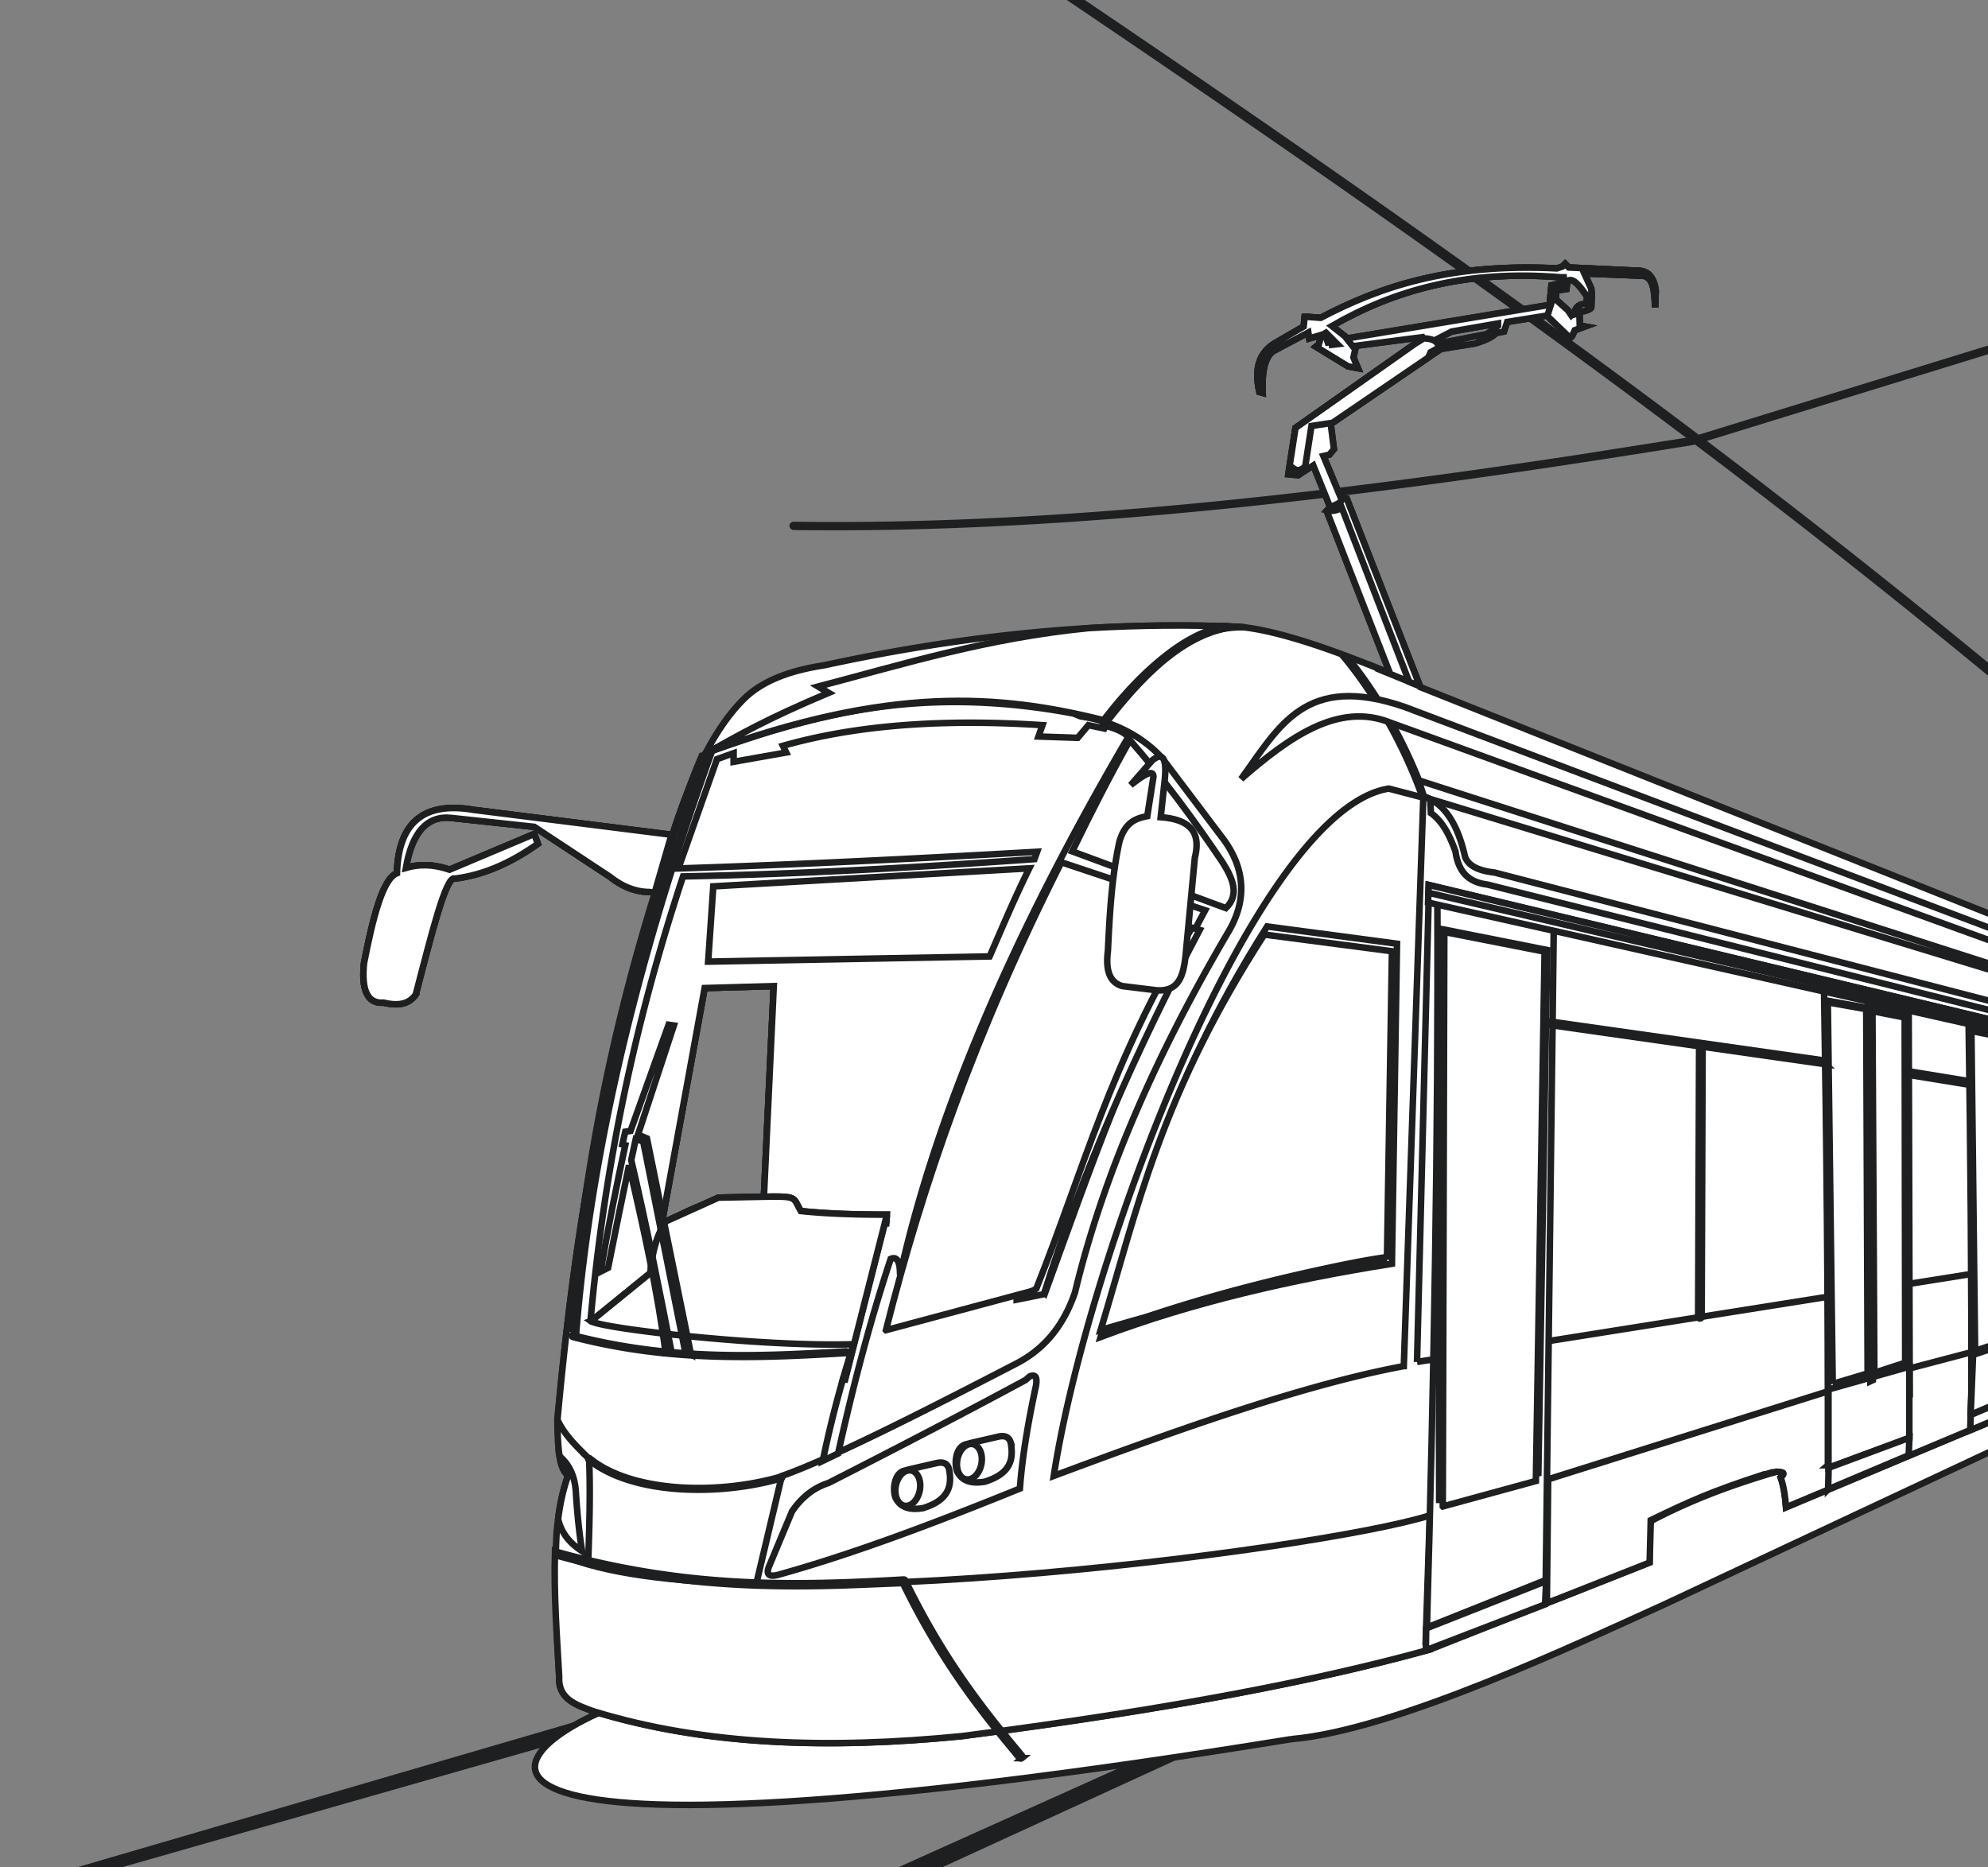 <svg width="609" height="572" viewBox="0 0 609 572" fill="none" xmlns="http://www.w3.org/2000/svg"><rect x="0" y="0" width="609" height="572" fill="#808080" stroke="none"/><g clip-path="url(#clip0_1_1571)" fill-rule="evenodd" clip-rule="evenodd" stroke="#1D1F20" stroke-width="2"><path d="M613.179 209.194v-1.452c-77.733-64.205-161.917-126.91-309.292-225.653a.538.538 0 10-.597.896C451.082 82.005 535.294 144.76 613.179 209.14v.055z" fill="#fff"/><path d="M518.719 135.313l.028-.007 94.431-29.119v-.57l-94.563 29.161-35.599 5.606c-82.866 12.614-163.88 21.534-239.891 20.45a.273.273 0 00-.278.271c0 .146.125.271.271.271 86.918 1.236 180.357-10.6 275.601-26.063z" fill="#fff"/><path d="M198.008 525.158L5.835 580H0l190.827-55.738 7.181.896zm211.037-9.441l-140.09 64.282h-8.985l136.947-61.58 12.128-2.702z" fill="#1D1F20"/><path d="M395.564 532.798c31.887-2.702 87.945-29.369 114.496-41.358l102.799-48.208v-22.923L196.662 519.76c-51.188 16.185-77.892 57.912 198.902 13.038z" fill="#fff"/><path d="M294.458 531.903c65.757-8.461 110.458-17.387 143.621-26.577l67.201-26.619v-8.599c-.215-1.855.153-3.126.68-4.237 13.418-7.072 25.892-11.33 38.165-15.012 1.686.049 3.275.132 1.367 1.772.978 2.834 1.401 5.946 1.637 9.141l65.737-27.577V282.458c-1.297-1.32-2.505-2.251-3.601-2.57l-174.169-69.394-22.534-57.746-1.825-.292-5.321-12.753 1.824-.424 1.402-1.681-.978-7.71 33.739-22.986 10.504-1.688c3.6-1.07 5.446-2.146 6.445-3.216l2.38-.424.978-2.945 12.176-1.959 7.146 6.863.555-.556.846-1.827 3.081-1.125-1.547-.278-.132-4.341 1.679-.146c1.36-.424 2.067-.848 1.956-1.257l.146-3.793-.146-1.813-2.102-4.626 18.06.701c3.42.702 3.344 5.404 3.642 9.67l.146-5.043c-.514-4.384-2.512-6.225-5.599-6.176l-21.001-.98-1.124-1.125-.847.848-1.679.556c-33.107-1.64-54.226 5.647-72.376 15.143l-3.781-.278h-1.124l-.291 2.938-8.957 5.182c-5.439 3.446-5.953 8.794-4.621 14.865l.985.278c-.326-7.3.93-11.774 3.913-13.17l10.088-5.328.278 1.827 3.781-1.125-.847 2.945-.874.708 9.831 6.009 3.004.556-1.366-3.286.811-3.556 21.036-2.73-39.595 27.889-2.185 14.213 3.004.271 4.635-3.001 5.189 12.844-1.089 1.09 19.384 49.757c-19.773-8.231-35.161-13.122-45.602-14.191-40.788-1.876-83.415 2.146-127.796 11.76-9.963 1.514-18.101 4.446-23.749 9.565-9.047 8.523-16.491 23.062-22.659 42.373l-60.894-7.662c-15.492-2.66-23.062 4.112-23.485 19.408-4.26 1.591-7.333 13.317-10.101 27.612-.812 8.246 1.082 12.414 6.001 12.031 5.398 1.299 8.11-.083 9.831-2.466 4.51-17.122 9.269-36.892 12.016-35.544 9.269-1.153 17.588-5.14 25.4-10.656l-1.103-3.008-25.934 10.934c-5.259-1.785-9.567-1.66-13.383-.549 1.852-10.676 6.334-16.129 13.931-15.31l25.386 2.73 23.214 15.317c3.823 3.063 7.653 4.467 11.468 4.64 1.742-.09 2.706.577 3.005 1.917-18.83 59.232-26.025 110.483-30.59 159.941.063 13.393 1.638 15.428 3.275 16.949-2.019 5.502-2.983 11.538-3.538 17.769-.77 15.101 0 29.439.811 43.748-.409 6.877 5.065 8.697 10.38 10.656 34.384 10.593 72.584 11.621 112.775 7.676zm-91.906-156.217l13.3-72.993 21.174-.597-3.018 64.538-13.931.271-7.236 3.265 1.061-.486a54.454 54.454 0 00-4.44 2l-5.467 2.473c-.215.327-.423.66-.632 1.001-.256.18-.534.354-.811.528zm204.473-269.944l-.492-1.487-.895-2.882 4.065 4.07-2.678.299zm34.183-.597l-1.491-.987 4.974-2.584 14.209-2.487v.688l-3.386 2.584-14.306 2.786zm-28.417-1.487l-4.78-3.786c18.808-10.843 41.023-17.324 70.149-14.927h.895l.194 1.597-3.975.89-.403 4.285-.194 1.688-61.886 10.253zm68.553-7.071l-.999-1.487-3.781-3.383.208-2.688 3.081-.493.298-2.39c1.533-1.326 3.719 1.216 6.064 4.772l-.209 2.286c-1.873-.216-3.323.486-3.871 3.188l-.791.195z" fill="#fff"/><path d="M434.978 210.203l-22.423-57.447-1.825-.292-5.321-12.753 1.825-.424 1.401-1.681-.978-7.711 33.739-22.985 10.504-1.688c3.601-1.07 5.446-2.147 6.445-3.216l2.38-.424.978-2.945 12.176-1.96 7.146 6.864.555-.556.847-1.827 3.08-1.125-1.547-.278-.132-4.341 1.679-.146c1.36-.424 2.068-.848 1.957-1.258l.145-3.792-.145-1.813-2.103-4.627 18.06.702c3.42.702 3.344 5.404 3.642 9.67l.146-5.044c-.514-4.383-2.512-6.224-5.599-6.175l-21.001-.98-1.124-1.125-.846.848-1.679.555c-33.108-1.639-54.227 5.648-72.376 15.144l-3.782-.278h-1.124l-.291 2.938-8.957 5.182c-5.439 3.445-5.953 8.794-4.62 14.865l.985.278c-.326-7.301.929-11.774 3.913-13.17l10.087-5.328.278 1.827 3.781-1.126-.846 2.946-.875.708 9.831 6.009 3.005.556-1.367-3.286.812-3.557 21.035-2.73-39.594 27.89-2.186 14.212 3.004.271 4.635-3 5.189 12.843-1.089 1.091 19.385 49.757c-1.339-.556-2.664-1.104-3.962-1.639l.167.257 12.98 5.314zm-27.952-104.46l-.493-1.487-.895-2.882 4.066 4.07-2.678.299zm34.183-.598l-1.492-.986 4.975-2.584 14.208-2.487v.688l-3.385 2.584-14.306 2.785zm-28.418-1.486l-4.78-3.786c18.808-10.843 41.024-17.324 70.149-14.928h.895l.194 1.598-3.975.89-.403 4.285-.194 1.688-61.886 10.253zm68.553-7.072l-.999-1.486-3.781-3.383.208-2.688 3.081-.493.298-2.39c1.533-1.327 3.719 1.216 6.064 4.772l-.208 2.286c-1.874-.216-3.324.486-3.872 3.188l-.791.195z" fill="#fff"/><path d="M390.707 107.195l10.088-5.328.277 1.827 3.782-1.126-.847 2.946-.874.708 9.831 6.009 3.004.555-1.367-3.285.618-2.681-.555-.403-2.276-2.883.111-.104-4.489-3.557c18.809-10.843 41.024-17.324 70.149-14.928h.895l.195 1.598-3.976.89-.402 4.285-.188 1.626.41-.007-.909 2.896-.236.535 7.049 6.773.555-.556.846-1.827 3.081-1.125-1.547-.278-.132-4.341 1.679-.146c1.36-.424 2.067-.848 1.956-1.258l.146-3.792-.146-1.813-2.102-4.627 18.059.702c3.421.702 3.345 5.404 3.643 9.67l.146-5.044c-.514-4.383-2.512-6.224-5.599-6.175l-21.001-.98-1.124-1.125-.847.848-1.679.555c-33.107-1.639-54.226 5.648-72.376 15.144l-3.781-.278h-1.124l-.291 2.938-8.957 5.182c-5.439 3.445-5.953 8.794-4.621 14.865l.985.278c-.298-7.287.958-11.76 3.941-13.163zm16.318-1.452l-.492-1.487-.895-2.882 4.065 4.07-2.678.299zm74.319-9.155l-.999-1.487-3.781-3.383.208-2.688 3.08-.493.299-2.39c1.533-1.327 3.718 1.216 6.063 4.772l-.208 2.286c-1.873-.216-3.323.486-3.871 3.188l-.791.195z" fill="#fff"/><path d="M399.838 142.92l1.908-12.42 6.466-.979 29.312-19.978.722-1.626 1.623-.91.403.667 1.124-.764.347-.062-1.062-.751c-.444-1.875-2.324-2.32-4.516-2.445l-2.574 1.577-36.737 25.875-1.887 12.233.979-.062c.95.68 1.852 1.43 3.892-.355zm35.14 67.283l-22.423-57.447-1.152-.188-.235.507c-.431.66-1.027 1.327-3.719 2.237l.048.125-.853.869-.069.069c1.214.313 2.678.125 4.495-.75l20.599 53.23 3.309 1.348zM231.781 484.764l7.722-32.585c15.444-5.46 43.168-19.603 71.974-34.51 9.248-4.834 14.639-12.441 17.83-21.707 8.929-37.191 25.573-73.952 46.789-110.142 5.974-9.843 5.405-19.492-1.214-28.592l-18.843-24.944c-6.112-6.814-15.472-11.482-24.914-12.781l-2.276-.917c-48.121-8.996-81.062.812-112.741 12.205-3.718 7.057-7.069 15.441-10.122 24.986l-60.894-7.662c-15.492-2.661-23.061 4.112-23.485 19.408-4.259 1.591-7.333 13.316-10.101 27.612-.812 8.245 1.082 12.413 6.001 12.031 5.398 1.299 8.11-.083 9.831-2.466 4.51-17.123 9.269-36.892 12.017-35.545 9.269-1.153 17.587-5.14 25.399-10.655l-1.103-3.008-25.934 10.933c-5.259-1.785-9.567-1.66-13.383-.548 1.852-10.677 6.334-16.13 13.931-15.31l25.386 2.73 23.214 15.317c3.823 3.063 7.653 4.466 11.469 4.64 1.741-.091 2.705.576 3.004 1.917-18.809 59.155-26.004 110.364-30.569 159.774l.049.104c2.081 4.536 5.897 8.183 9.644 11.871.43 10.073.09 20.895-.278 31.759 3.08 4.113 45.173 9.128 51.597 6.085zm-29.229-109.079l13.3-72.992 21.174-.598-3.018 64.539-13.931.271-7.236 3.265 1.061-.486a53.778 53.778 0 00-4.44 2l-5.467 2.473c-.215.326-.423.66-.631 1a17.76 17.76 0 01-.812.528z" fill="#fff"/><path d="M252.047 447.54l4.697-2.244c4.405-19.873 9.525-39.747 16.102-59.614 1.645-.68 2.866.07 2.866 4.898 11.343-50.848 35.341-105.398 68.713-162.699l1.214-2.042c-.965-1.153-2.602-2.306-6.931-3.466l-.409.813-4.892-1.022-3.26 3.877-12.024-.403 1.228-3.474c-32.719-2.132-58.618.389-79.522 6.329l1.02 2.042-16.11 2.855v-2.647l-5.099 1.834c-3.941 11.163-7.889 22.319-11.822 33.482 34.481-1.091 71.606-2.925 109.889-5.106l-.812 2.251c-34.78 2.431-70.073 4.557-107.655 5.3-16.256 49.18-24.512 93.825-28.335 135.961-.041.084.007.188.153.292l.021-.007 18.205-14.802c.444-6.217 1.894-11.031 4.1-14.782-.27.173-.548.347-.825.528l13.3-72.993 21.174-.597-3.018 64.538 2.782-.048c7.41 0 6.237.507 8.513 4.425 7.673.805 16.588 1.125 26.336 1.104l-.021.327-12.758 50.187-.666-.028a340.567 340.567 0 00-6.154 24.931zm19.453-72.77l.125-2.327.063-.23-.188 2.557zm-57.591-5.085l-3.531 1.598-.909.402a54.702 54.702 0 014.44-2z" fill="#fff"/><path d="M258.867 422.629l12.758-50.187-.124 2.327.187-2.557-.063.23.021-.327c-9.748.021-18.663-.298-26.336-1.104-2.276-3.918-1.103-4.425-8.513-4.425l-16.706.319-16.082 7.259c-2.567 3.877-4.239 8.996-4.725 15.783l-18.205 14.802-.021.007c3.337 2.279 52.617 7.961 80.376 7.058a398.639 398.639 0 00-3.233 10.781l.666.034zm-41.933-128.028l86.231-1.591c4.475-10.329 7.68-17.915 12.148-26.987l-96.804 5.523-1.575 23.055zm22.486 158.28a.262.262 0 00.187-.326.263.263 0 00-.326-.188c-19.218 5.599-45.658 4.981-58.632-5.605a.28.28 0 00-.382.041c-.09.111-.083.292.042.382 13.168 10.746 39.837 11.316 59.111 5.696zm-62.865-45.026l.028-.368c4.295-51.959 17.484-110.323 41.121-176.202l.174-.473-2.894.723-.048.125c-5.044 11.892-9.803 26.098-14.355 41.963-15.485 49.868-22.492 93.005-25.864 133.26l-.007.187 1.845.785zm-.471-.792l-.805-.34 1.429-15.032c3.802-35.871 10.851-74.32 24.401-117.915 3.975-13.886 8.103-26.48 12.446-37.365l1.832-4.432 1.644-.409-4.149 11.802c-19.558 56.856-31.186 108.03-35.931 154.237l-.867 9.454z" fill="#fff"/><path d="M127.345 304.709c4.51-17.122 9.269-36.892 12.016-35.544 9.269-1.153 17.588-5.141 25.4-10.656l-1.103-3.008-25.934 10.934c-5.259-1.785-9.567-1.66-13.383-.549 1.852-10.677 6.334-16.129 13.931-15.31l25.386 2.73 23.214 15.317c3.823 3.063 7.653 4.466 11.469 4.64.666-.028 1.214.042 1.665.229l-.063.028.701-.361c1.686-5.8 3.365-11.614 5.058-17.429l-60.61-7.62c-15.492-2.66-23.061 4.113-23.485 19.408-4.259 1.591-7.333 13.317-10.101 27.612-.812 8.246 1.082 12.414 6.001 12.032 5.398 1.305 8.117-.077 9.838-2.453zm247.17-40.534c-8.659-12.871-17.928-25.437-28.363-37.427-5.897 10.392-11.787 21.923-17.684 34.079l47.06 17.38c4.246-4.105 2.164-9.003-1.013-14.032zM271.396 407.507l47.393-12.691 1.339 1.326c13.855-38.149 26.788-75.958 49.058-117.275l-44.055-14.699c-26.566 52.64-42.322 98.291-53.735 143.339z" fill="#fff"/><path d="M311.442 398.157l8.34-1.667c11.662-37.198 28.126-74.403 47.726-111.6l-2.339-.667c-25.149 41.497-33.343 74.507-47.725 110.607l-6.002 3.327zm-99.76 16.813l-13.494-66.206-2.748-1.146 10.983-33.447-1.603-.23-11.669 32.537-1.603.23-.909 3.896.909.23c-2.782 12.906-5.377 25.812-7.548 38.719l2.282-1.146c2.144-10.739 4.274-21.263 6.411-31.391 4.44 19.165 8.721 38.337 11.204 57.495l1.832-.229c-3.871-19.874-7.847-39.643-12.356-58.871l1.38-6.418 2.283.688 13.036 65.289h1.61z" fill="#fff"/><path d="M259.172 414.537c.146-.007.257-.146.25-.292-.007-.153-.132-.271-.278-.257-26.919 1.598-53.914 2.806-83.518-4.897-.146-.042-.299.041-.326.194a.258.258 0 00.194.32c29.694 7.738 56.759 6.515 83.678 4.932zm-20.723 67.901c23.706-6.6 48.704-16.151 73.978-26.397.764-10.218 2.637-20.804 4.933-31.529.486-2.904-.361-3.474-1.894-2.848l-1.325 1.132c-18.004 9.718-38.332 20.318-60.332 31.529-4.468 1.425-8.207 4.321-11.191 8.732l-6.827 16.338c-1.193 2.626-.666 3.925 2.658 3.043zm-62.025-25.07c-.25-4.765-1.832-8.558-5.002-11.225.631 3.862 1.609 5.001 2.615 5.925-1.533 4.182-2.463 8.669-3.059 13.316.999 4.411 3.718 7.481 7.34 9.836-.909-5.668-1.499-11.677-1.894-17.852z" fill="#fff"/><path d="M294.458 531.904c65.459-8.419 110.049-17.311 143.164-26.452l-.909-1.813 1.276-39.379c-34.086 10.843-222.04 34.725-267.976 11.142-.382 13.191.569 25.542 1.284 38.177-.41 6.877 5.064 8.697 10.379 10.656 34.391 10.586 72.591 11.614 112.782 7.669z" fill="#fff"/><path d="M313.094 537.864c-11.92-14.337-23.825-29.251-35.724-53.661a.57.57 0 00-.513-.313c-32.608 1.855-66.063 2.855-106.761-8.585l-.02 1.125c34.974 9.76 65.48 10.239 93.738 9.072l12.745-.507 2.081 4.168c11.218 21.916 22.43 35.933 33.635 49.395.187.23.527.258.763.063a.545.545 0 00.056-.757zm116.945-119.346l5.98-174.16-10.58-2.764c-40.871 6.453-92.496 144.207-102.626 210.559 39.151-14.629 77.06-28.008 107.226-33.635z" fill="#fff"/><path d="M426.403 387.168l1.554-98.048-39.789-5.286c-32.386 51.16-39.553 87.177-50.993 125.757 28.383-10.669 58.382-17.546 89.228-22.423z" fill="#fff"/><path d="M424.877 385.884l1.526-94.464-39.109-5.106c-31.831 49.292-38.873 83.989-50.119 121.159 27.488-8.21 56.974-14.851 87.702-21.589zM217.191 230.29c55.184-20.068 88.528-17.741 120.858-9.655 14.077-18.346 28.425-29.036 43.202-28.439l-1.047-.125c-15.361-.708-30.978-.576-46.852.368-30.762 3.043-56.252 10.913-82.72 17.894l3.212 1.924c-19.371 8.162-27.44 12.921-36.653 18.033z" fill="#fff"/><path d="M436.491 243.901c-5.176-14.657-13.897-30.627-23.79-42.651l-1.485-.514c10.171 12.052 19.211 28.431 24.512 43.436a.411.411 0 00.513.25.398.398 0 00.25-.521zm-97.929-22.083c12.315-16.018 24.81-27.89 39.533-29.779a70.01 70.01 0 00-3.275-.236c-13.702 3.105-25.462 14.65-36.91 29.522a.403.403 0 00.084.569c.18.132.423.105.568-.076z" fill="#fff"/><path d="M612.859 298.117v-1.779l-178.304-57.279 1.721 5.154 176.583 53.904z" fill="#fff"/><path d="M612.859 289.315v-3.758l-182.585-68.992c-30.416-10.454-38.373 5.925-50.085 22.09 14.896-12.99 29.889-23.556 45.617-17.318l187.053 67.978zM473.865 491.072l3.296-1.23 28.188-11.142.34-12.975c11.781-5.703 18.358-8.732 34.641-14.011.278.236 2.866-1.021 3.088-.632.236-.07.471-.146.7-.216 1.686.049 3.275.132 1.367 1.772.978 2.834 1.402 5.946 1.637 9.141l65.737-27.577v-5.384l-9.172 3.64.645-18.317-19.745 5.196.153 20.255-24.276 9.239-.166-22.687-86.037 27.056-.396 37.872zm-39.775-73.833l178.769-28.369v-74.188l-175.203-39.219-3.566 141.776z" fill="#fff"/><path d="M559.944 448.901l25.08-21.297-.319-118.749-25.934-5.501c.798 47.686 1.242 95.228 1.173 145.547z" fill="#fff"/><path d="M574.263 414.96l9.484-6.204.167-97.666-10.636-2.174c-.166 34.871.569 70.909.985 106.037v.007zm-13.272 7.752l.007-.007 11.489-7.287-.506-106.634-12.273-2.229c.194 37.482.666 77.966 1.283 116.157zm-.853 26.946l24.768-9.085v-21.882l-24.768 6.982v23.985z" fill="#fff"/><path d="M572.966 423.158l.763-.355-.7-116.345-.847-.257.784 116.957zm-11.531.812l10.685-3.209-.424-111.594-11.766-2.091 1.505 116.894zm12.759-3.409l9.436-3.077-.153-105.759-9.873-1.938.59 110.774zm29.729 14.177l8.936-8.461V315.058l-9.81-2.32c.61 39.97.936 79.814.874 122z" fill="#fff"/><path d="M604.714 412.773h.007l8.131-5.766V317.26l-9.102-1.848c.152 31.426.513 65.359.964 97.361zm-1.027 20.665l9.172-3.952v-17.234l-8.43 2.82-.742 18.366z" fill="#fff"/><path d="M605.054 413.837l7.805-2.605v-66.261l-.09-27.355-8.846-1.764 1.131 97.985zm-167.932 84.759l36.396-14.532 2.463-200.313-35.654-7.606c.292 71.832-1.096 146.874-3.205 222.451z" fill="#fff"/><path d="M440.876 459.5l30.381-8.141 2.719-160.309-32.067-6.362c-.922 56.362-1.207 117.282-1.033 174.812z" fill="#fff"/><path d="M441.986 461.508l28.508-7.794 2.678-162.163-30.721-6.03-.465 175.987zm170.873-151.195v-2.807l-155.027-40.198c-5.294-.577-8.083-2.265-9.02-4.794-2.088-9.315-5.682-15.129-10.663-17.678l.187 4.237c3.747 2.688 5.814 7.072 7.535 11.795.985 7.058 4.815 9.496 9.748 10.121l157.24 39.324zm-52.971 15.269a.545.545 0 00-.465-.612l-84.774-12.058a.543.543 0 00-.61.451.546.546 0 00.464.618l84.761 12.059a.545.545 0 00.624-.458z" fill="#fff"/><path d="M521.286 403.403l.291-82.544a.531.531 0 00-.534-.535.538.538 0 00-.548.535l-.291 82.544a.53.53 0 00.534.535.533.533 0 00.548-.535zm82.387-71.569a.537.537 0 00-.451-.618l-18.566-3.029a.546.546 0 00-.617.445.554.554 0 00.444.632l18.573 3.022a.54.54 0 00.617-.452zM436.789 505.575l36.528-14.059.333-7.141-36.75 14.497-.111 6.703zm166.766-67.412l9.304-3.918v-4.647l-9.165 3.883-.139 4.682zm-43.528 18.108l24.678-10.441.222-5.369-24.748 9.218-.152 6.592zM363.178 292.884l2.851-30.147c1.658-6.704-.249-11.629-10.462-12.379l1.27-11.753c.645-7.162-1.062-7.877-3.802-5.71l-6.661 7.62c3.636-2.813 6.931-5.126 6.973-2.535l-1.894 12.059c-3.525.667-6.848 1.889-8.569 7.939-2.379 11.115-2.955 22.215-3.489 33.329-.868 6.898 1.089 9.822 4.44 10.795l10.469 1.278c6.966.5 8.208-4.703 8.874-10.496zm-19.017 113.643c2.762-.89 5.509-1.772 8.277-2.64a651.039 651.039 0 0123.339-6.801 813.967 813.967 0 0127.502-6.918 878.61 878.61 0 0110.123-2.327 417.98 417.98 0 0011.336-2.702c-6.695.937-13.362 2.327-19.974 3.751a547.099 547.099 0 00-31.956 7.905c-7.091 2-14.146 4.154-21.126 6.502a282.68 282.68 0 00-7.188 2.514c-2.206.806-4.398 1.619-6.528 2.605 2.088-.542 4.135-1.229 6.195-1.889zm-34.558 35.358c-.485-1.507-1.602-2.237-3.725-1.771l-8.485 1.966-1.346.368c-3.282.681-3.83 5.883-2.803 8.412 1.686 3.174 4.759 3.668 8.388 3.084 8.103-2.487 8.936-7.009 7.971-12.059z" fill="#fff"/><path d="M300.743 447.809c.299-3.001-1.151-5.446-3.24-5.446-2.081 0-4.017 2.445-4.315 5.446-.298 3.001 1.145 5.446 3.233 5.446 2.081 0 4.024-2.445 4.322-5.446zm-10.025 2.169c-.471-1.508-1.595-2.244-3.718-1.772l-8.492 1.959-1.339.368c-3.282.688-3.83 5.898-2.803 8.412 1.686 3.175 4.759 3.682 8.388 3.092 8.096-2.487 8.943-7.023 7.964-12.059z" fill="#fff"/><path d="M281.866 455.903c.298-3.008-1.145-5.446-3.233-5.446-2.082 0-4.024 2.431-4.323 5.446-.298 3.001 1.152 5.446 3.24 5.446 2.082-.007 4.017-2.445 4.316-5.446zm330.993-139.99v-2.807l-175.195-41.991-.195 5.391 175.39 39.407z" fill="#fff"/><path d="M612.859 314.537v-1.431l-175.196-41.991-.083 2.39 175.279 41.032z" fill="#fff"/></g><defs><clipPath id="clip0_1_1571"><path fill="#fff" d="M0 0h609v572H0z"/></clipPath></defs></svg>